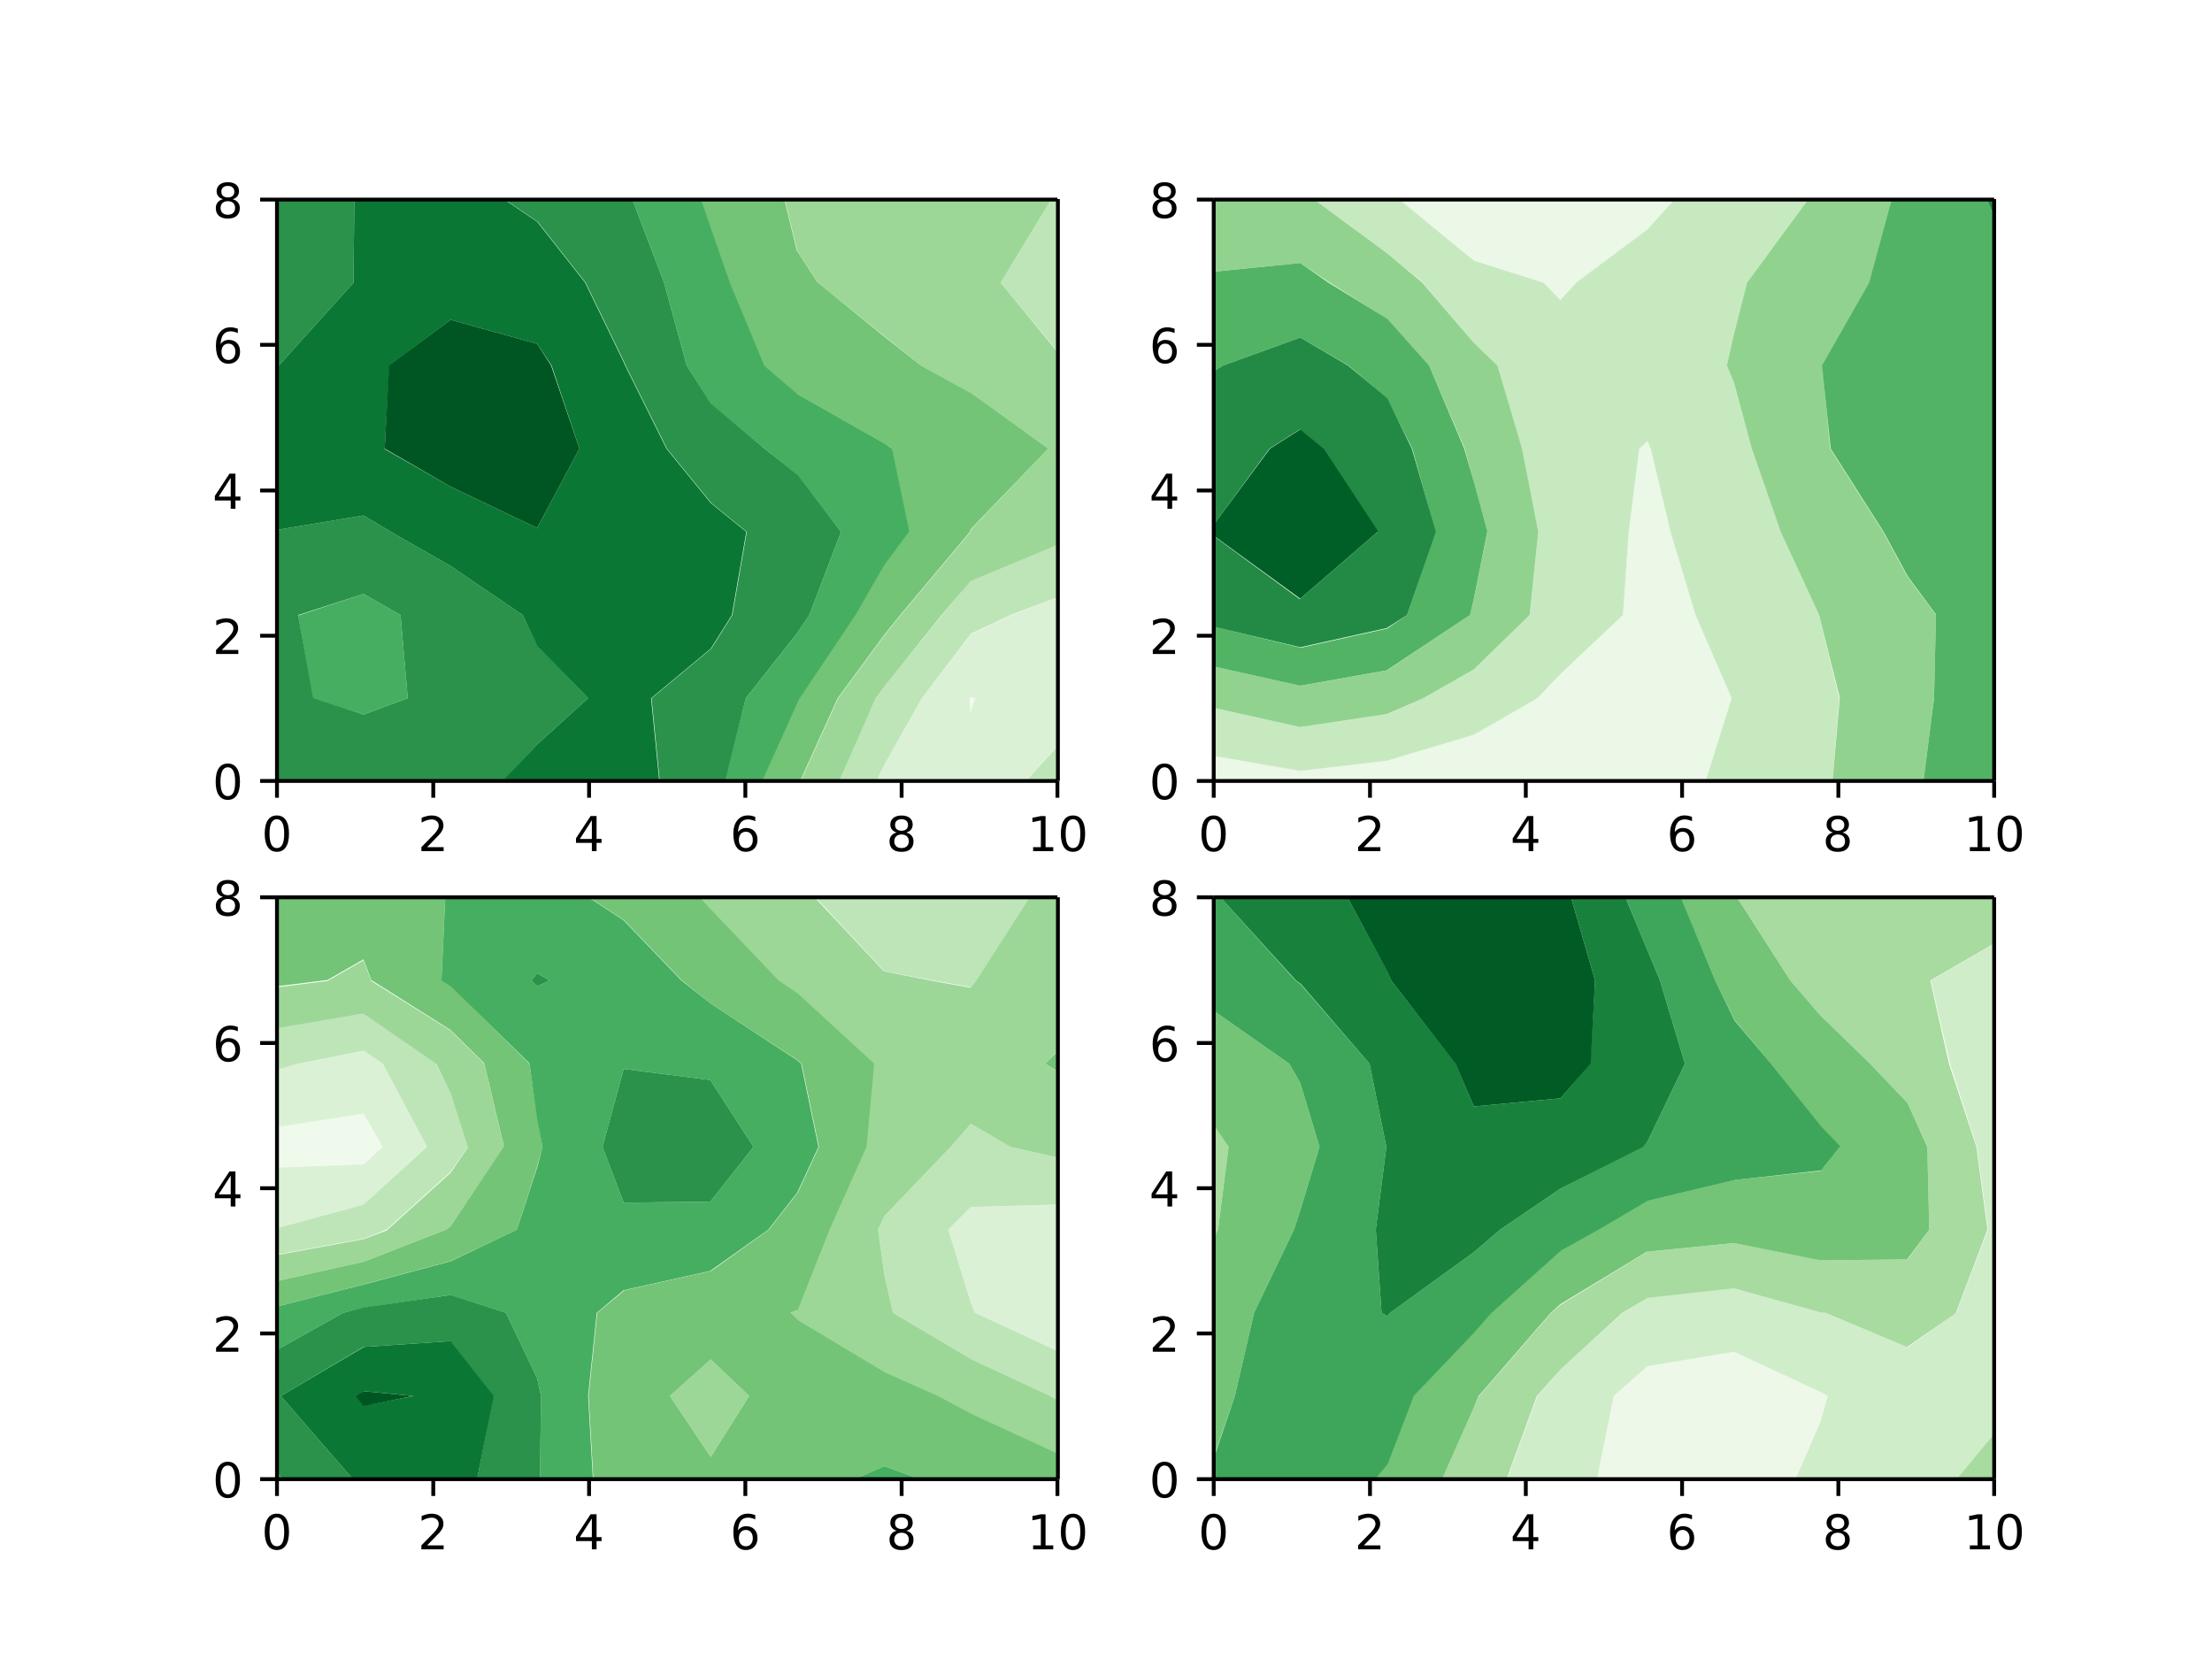 <svg height="460" viewBox="0 0 460 345" width="460pt" xmlns="http://www.w3.org/2000/svg" xmlns:xlink="http://www.w3.org/1999/xlink">
  <defs>
    <style>
      *{stroke-linecap:butt;stroke-linejoin:round}
    </style>
  </defs>
  <g id="figure_1">
    <path d="M0 345.6h460.8V0H0z" fill="#fff" id="patch_1"/>
    <g id="axes_1">
      <path d="M57.6 162.4h162.3v-121H57.6z" fill="#fff" id="patch_2"/>
      <path clip-path="url(#p46845d5eba)" d="M201.9 148.2l.9-3-1-.2v.2z" fill="#eff9ec" id="PathCollection_1"/>
      <path clip-path="url(#p46845d5eba)" d="M183.9 162.4h29.5l6.5-7.3v-30.9l-9.5 3.7-8.5 4-10.2 13.3-7.8 13.7-1.6 3.5zm17.8-17.2l.2-.2.9.2-1 3z" fill="#dbf1d6" id="PathCollection_2"/>
      <g id="PathCollection_3" fill="#bee5b8">
        <path clip-path="url(#p46845d5eba)" d="M183.9 159l7.8-13.8 10.2-13.4 8.5-4 9.5-3.6v-11l-18 7.5-6 7.2-12 14.9-1.8 2.4-7.8 17.2h8zM220 162.4v-7.3l-6.6 7.3zM220 73.2V41.5h-1.4l-10.5 17.3z"/>
      </g>
      <path clip-path="url(#p46845d5eba)" d="M182.1 145.2l1.8-2.4 12-15 6-7 18-7.5V73.2l-11.8-14.4 10.5-17.3H163.2l2.6 10.7 4.3 6.6 13.8 11.1 7.6 6.1 10.4 5.8L218 93.3 202 110l-.2.6-14.5 17.3-3.3 4.1-9.7 13.2-7.8 17.2h8z" fill="#9cd797" id="PathCollection_4"/>
      <path clip-path="url(#p46845d5eba)" d="M165.8 162.4h.6l7.8-17.2 9.7-13.2 3.3-4.1 14.5-17.3.2-.6L218 93.3 202 81.8 191.5 76l-7.6-6L170 58.7l-4.3-6.6-2.6-10.7h-17.4l2 5.8 4 11.5 7 17.2 7 6 18 10.2 1.7 1.1 3.6 17.3-5.2 7-6 10.3-11.6 17.3-.5 1-7.3 16.2z" fill="#73c476" id="PathCollection_5"/>
      <g id="PathCollection_6" fill="#46ae60">
        <path clip-path="url(#p46845d5eba)" d="M75.6 148.6l9.2-3.4-1.5-17.3-7.7-4.4L62 128l3 17.3zM165.8 146.2l.5-1 11.6-17.3 6-10.4 5.2-7-3.6-17.2-1.6-1.1-18-10.2-7-6-7.1-17.2-4-11.5-2-5.8h-14.3l6.6 17.3 4.7 17.2 5 8 11.2 9.3 6.8 5.5 9.1 11.8-6.6 17.3-2.5 3.7-10.7 13.6-4.4 17.2h7.8zM58 41.5h-.4v6.2z"/>
      </g>
      <g id="PathCollection_7" fill="#2a924a">
        <path clip-path="url(#p46845d5eba)" d="M75.6 162.4h29l7.1-7.6 10.6-9.6-10.6-11-3-6.3-15-10.2-12.4-7.1-5.7-3.4-18 3v52.2zm-10.5-17.2L62 127.9l13.6-4.4 7.7 4.4 1.5 17.3-9.2 3.4zM147.8 162.4h3l4.3-17.2 10.7-13.6 2.5-3.7 6.6-17.3-9-11.8-6.9-5.5-11.2-9.4-5-7.9-4.7-17.2-6.6-17.3H105l6.8 4.6 10 12.7 8 16.5.3.7 8.6 17.3 9.2 11.3 7.4 6-3 17.3-4.4 7-12.4 10.3 1.7 17.2zM58 76l15.5-17.2.2-17.3H58l-.3 6.2V76.6z"/>
      </g>
      <path clip-path="url(#p46845d5eba)" d="M111.7 162.4h25.4l-1.7-17.2 12.4-10.3 4.4-7 3-17.3-7.4-6-9.2-11.3L130 76l-.3-.7-8-16.5-10-12.7-6.8-4.6H73.7l-.2 17.3L58 76l-.4.6V110.2l18-3 5.7 3.4 12.4 7.1 15 10.2 3 6.4 10.6 10.9-10.6 9.6-7.2 7.6zM80 93.4L81 76l12.7-9.5 18 5 3 4.5 5.8 17.3-8.8 16.5-18-8.6z" fill="#0b7734" id="PathCollection_8"/>
      <path clip-path="url(#p46845d5eba)" d="M93.7 101.2l18 8.6 8.8-16.5-5.9-17.3-2.9-4.5-18-5L80.9 76 80 93.3z" fill="#005622" id="PathCollection_9"/>
      <g id="matplotlib.axis_1">
        <g id="xtick_1">
          <g id="line2d_1">
            <defs>
              <path d="M0 0v3.5" id="meee2cf6b70" stroke="#000" stroke-width=".8"/>
            </defs>
            <use x="57.6" xlink:href="#meee2cf6b70" y="162.4" stroke="#000" stroke-width=".8"/>
          </g>
          <g id="text_1">
            <defs>
              <path d="M31.8 66.4q-7.6 0-11.5-7.5-3.8-7.5-3.8-22.5t3.8-22.5q3.9-7.5 11.5-7.5 7.7 0 11.5 7.5T47 36.4q0 15-3.8 22.5t-11.5 7.5zm0 7.8q12.2 0 18.7-9.7T57 36.4Q57 18 50.5 8.3 44-1.4 31.8-1.4 19.5-1.4 13 8.3q-6.5 9.7-6.5 28 0 18.5 6.5 28.2 6.4 9.7 18.7 9.7z" id="DejaVuSans-30"/>
            </defs>
            <use xlink:href="#DejaVuSans-30" transform="matrix(.1 0 0 -.1 54.4 177)"/>
          </g>
        </g>
        <g id="xtick_2">
          <use x="90.1" xlink:href="#meee2cf6b70" y="162.4" stroke="#000" stroke-width=".8" id="line2d_2"/>
          <g id="text_2">
            <defs>
              <path d="M19.2 8.3h34.4V0H7.3v8.3l15.3 15.6q9.7 9.8 12.2 12.6 4.7 5.3 6.6 9 2 3.7 2 7.3 0 5.8-4.2 9.5-4 3.6-10.6 3.6-4.6 0-9.8-1.6-5.1-1.6-11-4.9v10q6 2.4 11.1 3.6 5.2 1.2 9.5 1.2 11.4 0 18-5.7 6.8-5.6 6.8-15 0-4.6-1.7-8.6-1.6-4-6-9.5l-7.9-8.2L19.2 8.3z" id="DejaVuSans-32"/>
            </defs>
            <use xlink:href="#DejaVuSans-32" transform="matrix(.1 0 0 -.1 86.9 177)"/>
          </g>
        </g>
        <g id="xtick_3">
          <use x="122.5" xlink:href="#meee2cf6b70" y="162.4" stroke="#000" stroke-width=".8" id="line2d_3"/>
          <g id="text_3">
            <defs>
              <path d="M37.8 64.3l-25-39h25zM35.2 73h12.4V25.4H58v-8.2H47.6V0h-9.8v17.2h-33v9.5z" id="DejaVuSans-34"/>
            </defs>
            <use xlink:href="#DejaVuSans-34" transform="matrix(.1 0 0 -.1 119.3 177)"/>
          </g>
        </g>
        <g id="xtick_4">
          <use x="155" xlink:href="#meee2cf6b70" y="162.4" stroke="#000" stroke-width=".8" id="line2d_4"/>
          <g id="text_4">
            <defs>
              <path d="M33 40.4q-6.6 0-10.5-4.6-3.9-4.5-3.9-12.4T22.5 11Q26.4 6.4 33 6.4q6.7 0 10.5 4.6 4 4.5 4 12.4t-4 12.4q-3.8 4.6-10.5 4.6zm19.6 30.9v-9Q48.9 64.1 45 65q-3.8 1-7.5 1-9.8 0-15-6.7-5-6.6-5.8-19.9 2.9 4.3 7.2 6.5 4.4 2.3 9.6 2.3 11 0 17.4-6.7 6.3-6.6 6.3-18.1 0-11.2-6.6-18Q44-1.4 33-1.4q-12.6 0-19.3 9.7Q7 18 7 36.3 7 53.8 15.2 64q8.2 10.3 22 10.3 3.7 0 7.5-.7 3.8-.8 7.9-2.2z" id="DejaVuSans-36"/>
            </defs>
            <use xlink:href="#DejaVuSans-36" transform="matrix(.1 0 0 -.1 151.8 177)"/>
          </g>
        </g>
        <g id="xtick_5">
          <use x="187.5" xlink:href="#meee2cf6b70" y="162.4" stroke="#000" stroke-width=".8" id="line2d_5"/>
          <g id="text_5">
            <defs>
              <path d="M31.8 34.6q-7 0-11-3.7-4.1-3.8-4.1-10.4 0-6.6 4-10.3 4-3.8 11-3.8 7.1 0 11.2 3.8 4 3.8 4 10.3 0 6.6-4 10.4-4 3.7-11.1 3.7zm-9.9 4.2q-6.3 1.6-9.9 6Q8.5 49 8.5 55.2q0 8.8 6.2 13.8 6.3 5.1 17 5.1 11 0 17.2-5Q55 64 55 55.2q0-6.2-3.6-10.6-3.5-4.3-9.8-5.9 7.1-1.6 11.1-6.5 4-4.8 4-11.8 0-10.6-6.5-16.3-6.5-5.6-18.5-5.6T13.2 4.2Q6.8 10 6.8 20.5q0 7 4 11.8 4 4.9 11.1 6.5zm-3.6 15.6q0-5.7 3.5-8.8 3.6-3.2 10-3.2 6.3 0 10 3.2 3.5 3.1 3.5 8.8 0 5.7-3.6 8.8-3.6 3.2-10 3.2-6.3 0-9.9-3.2-3.5-3.1-3.5-8.8z" id="DejaVuSans-38"/>
            </defs>
            <use xlink:href="#DejaVuSans-38" transform="matrix(.1 0 0 -.1 184.3 177)"/>
          </g>
        </g>
        <g id="xtick_6">
          <use x="219.9" xlink:href="#meee2cf6b70" y="162.4" stroke="#000" stroke-width=".8" id="line2d_6"/>
          <g id="text_6">
            <defs>
              <path d="M12.4 8.3h16.1v55.6L11 60.4v9l17.4 3.5h9.9V8.3h16V0H12.5z" id="DejaVuSans-31"/>
            </defs>
            <g transform="matrix(.1 0 0 -.1 213.6 177)">
              <use xlink:href="#DejaVuSans-31"/>
              <use x="63.6" xlink:href="#DejaVuSans-30"/>
            </g>
          </g>
        </g>
      </g>
      <g id="matplotlib.axis_2">
        <g id="ytick_1">
          <g id="line2d_7">
            <defs>
              <path d="M0 0h-3.5" id="mc813311d67" stroke="#000" stroke-width=".8"/>
            </defs>
            <use x="57.6" xlink:href="#mc813311d67" y="162.4" stroke="#000" stroke-width=".8"/>
          </g>
          <use xlink:href="#DejaVuSans-30" transform="matrix(.1 0 0 -.1 44.2 166.2)" id="text_7"/>
        </g>
        <g id="ytick_2">
          <use x="57.6" xlink:href="#mc813311d67" y="132.2" stroke="#000" stroke-width=".8" id="line2d_8"/>
          <use xlink:href="#DejaVuSans-32" transform="matrix(.1 0 0 -.1 44.2 136)" id="text_8"/>
        </g>
        <g id="ytick_3">
          <use x="57.6" xlink:href="#mc813311d67" y="102" stroke="#000" stroke-width=".8" id="line2d_9"/>
          <use xlink:href="#DejaVuSans-34" transform="matrix(.1 0 0 -.1 44.2 105.8)" id="text_9"/>
        </g>
        <g id="ytick_4">
          <use x="57.6" xlink:href="#mc813311d67" y="71.7" stroke="#000" stroke-width=".8" id="line2d_10"/>
          <use xlink:href="#DejaVuSans-36" transform="matrix(.1 0 0 -.1 44.2 75.5)" id="text_10"/>
        </g>
        <g id="ytick_5">
          <use x="57.6" xlink:href="#mc813311d67" y="41.5" stroke="#000" stroke-width=".8" id="line2d_11"/>
          <use xlink:href="#DejaVuSans-38" transform="matrix(.1 0 0 -.1 44.2 45.3)" id="text_11"/>
        </g>
      </g>
      <path d="M57.6 162.4v-121" fill="none" stroke="#000" stroke-linecap="square" stroke-width=".8" id="patch_3"/>
      <path d="M220 162.4v-121" fill="none" stroke="#000" stroke-linecap="square" stroke-width=".8" id="patch_4"/>
      <path d="M57.6 162.4h162.3" fill="none" stroke="#000" stroke-linecap="square" stroke-width=".8" id="patch_5"/>
      <path d="M57.6 41.5h162.3" fill="none" stroke="#000" stroke-linecap="square" stroke-width=".8" id="patch_6"/>
    </g>
    <g id="axes_2">
      <path d="M252.4 162.4h162.3v-121H252.4z" fill="#fff" id="patch_7"/>
      <g id="PathCollection_10" fill="#ebf7e7">
        <path clip-path="url(#p4d32d36173)" d="M270.4 162.4h84.3l5.4-17.2-7.5-17.3-5.2-17.3-4-17.3-.8-1.6-1.7 1.6-2.2 17.3-1.2 17.3-13 12.4-4.8 4.9-13.2 7.6-18 5.4-18 2-18.1-3v5.2zM324.5 62.4l3.4-3.6 14.7-11.1 5.6-6.2H291l15.5 12.7 14.5 4.6z"/>
      </g>
      <path clip-path="url(#p4d32d36173)" d="M270.4 160.3l18-2.1 18.1-5.4 13.2-7.6 4.8-5 13-12.3 1.2-17.3 2.2-17.3 1.7-1.6.7 1.6 4.1 17.3 5.2 17.3 7.5 17.3-5.4 17.2h26.4l1.4-17.2-3.9-16-.3-1.3-8-17.3-6-17.3-3.7-13.7-1.5-3.6 1.5-6.6 2.7-10.6L376 41.5h-27.8l-5.6 6.2-14.7 11-3.4 3.7-3.5-3.6-14.5-4.6L291 41.5h-17.7l15.2 11.2 7.3 6 10.7 12.6 4.9 4.7 5 17.3 3.5 17.3-1.8 17.3-11.6 11.3-10.5 6-7.5 3.3-18 2.7-18.1-4v10z" fill="#c7e9c0" id="PathCollection_11"/>
      <g id="PathCollection_12" fill="#92d28f">
        <path clip-path="url(#p4d32d36173)" d="M270.4 151.2l18-2.7 7.6-3.3 10.5-6 11.6-11.3 1.8-17.3-3.4-17.3-5.1-17.3-4.9-4.7-10.7-12.5-7.3-6.1-15.2-11.2h-20.9v15l18-1.8 6 4 12 7.6 8.8 9.7 7.4 17.3 1.9 7 2.8 10.3-2.8 13.9-.8 3.4-17.2 11.5-18 3.2-18.1-4v8.6zM396.7 162.4h3.3l2.2-17.2.4-17.3-6-8.1-5-9.2-11-17.3L379 76l9.8-17.2 4.7-17.3H376l-12.7 17.3-2.7 10.6-1.5 6.6 1.5 3.6 3.7 13.7 6 17.3 8 17.3.3 1.2 4 16-1.5 17.3z"/>
      </g>
      <g id="PathCollection_13" fill="#52b365">
        <path clip-path="url(#p4d32d36173)" d="M414.7 162.4V45l-1.5-3.5h-19.8l-4.7 17.3-9.8 17.2 1.8 17.3 11 17.3 5 9.2 5.9 8-.4 17.4-2.2 17.2zM270.4 142.6l18-3.2 17.3-11.5.8-3.4 2.8-14-2.8-10.3-2-6.9-7.3-17.3-8.7-9.7-12.2-7.5-5.9-4.1-18 1.8v20.7l2-1.2 16-5.8 10 5.8 8 6.8 5.3 10.5 4.8 17.3-5.9 17.3-4.1 2.8-18 4-18.1-4.4v8.3z"/>
      </g>
      <g id="PathCollection_14" fill="#228a44">
        <path clip-path="url(#p4d32d36173)" d="M270.4 134.6l18-4 4.2-2.7 6-17.3-5-17.3-5.1-10.5-8.2-6.8-9.9-5.8-16 5.8-2 1.2V109.1L264 93.3l6.3-4 4.9 4 11.3 17.3-16.2 14-18-13.2v18.9zM414.7 45v-3.5h-1.5z"/>
      </g>
      <path clip-path="url(#p4d32d36173)" d="M270.4 124.5l16.2-14-11.3-17.2-4.9-4-6.3 4-11.7 15.8v2.3z" fill="#005f26" id="PathCollection_15"/>
      <g id="matplotlib.axis_3">
        <g id="xtick_7">
          <use x="252.4" xlink:href="#meee2cf6b70" y="162.4" stroke="#000" stroke-width=".8" id="line2d_12"/>
          <use xlink:href="#DejaVuSans-30" transform="matrix(.1 0 0 -.1 249.2 177)" id="text_12"/>
        </g>
        <g id="xtick_8">
          <use x="284.9" xlink:href="#meee2cf6b70" y="162.4" stroke="#000" stroke-width=".8" id="line2d_13"/>
          <use xlink:href="#DejaVuSans-32" transform="matrix(.1 0 0 -.1 281.7 177)" id="text_13"/>
        </g>
        <g id="xtick_9">
          <use x="317.3" xlink:href="#meee2cf6b70" y="162.4" stroke="#000" stroke-width=".8" id="line2d_14"/>
          <use xlink:href="#DejaVuSans-34" transform="matrix(.1 0 0 -.1 314.1 177)" id="text_14"/>
        </g>
        <g id="xtick_10">
          <use x="349.8" xlink:href="#meee2cf6b70" y="162.4" stroke="#000" stroke-width=".8" id="line2d_15"/>
          <use xlink:href="#DejaVuSans-36" transform="matrix(.1 0 0 -.1 346.6 177)" id="text_15"/>
        </g>
        <g id="xtick_11">
          <use x="382.3" xlink:href="#meee2cf6b70" y="162.4" stroke="#000" stroke-width=".8" id="line2d_16"/>
          <use xlink:href="#DejaVuSans-38" transform="matrix(.1 0 0 -.1 379 177)" id="text_16"/>
        </g>
        <g id="xtick_12">
          <use x="414.7" xlink:href="#meee2cf6b70" y="162.4" stroke="#000" stroke-width=".8" id="line2d_17"/>
          <g transform="matrix(.1 0 0 -.1 408.4 177)" id="text_17">
            <use xlink:href="#DejaVuSans-31"/>
            <use x="63.6" xlink:href="#DejaVuSans-30"/>
          </g>
        </g>
      </g>
      <g id="matplotlib.axis_4">
        <g id="ytick_6">
          <use x="252.4" xlink:href="#mc813311d67" y="162.4" stroke="#000" stroke-width=".8" id="line2d_18"/>
          <use xlink:href="#DejaVuSans-30" transform="matrix(.1 0 0 -.1 239 166.2)" id="text_18"/>
        </g>
        <g id="ytick_7">
          <use x="252.4" xlink:href="#mc813311d67" y="132.2" stroke="#000" stroke-width=".8" id="line2d_19"/>
          <use xlink:href="#DejaVuSans-32" transform="matrix(.1 0 0 -.1 239 136)" id="text_19"/>
        </g>
        <g id="ytick_8">
          <use x="252.4" xlink:href="#mc813311d67" y="102" stroke="#000" stroke-width=".8" id="line2d_20"/>
          <use xlink:href="#DejaVuSans-34" transform="matrix(.1 0 0 -.1 239 105.8)" id="text_20"/>
        </g>
        <g id="ytick_9">
          <use x="252.4" xlink:href="#mc813311d67" y="71.7" stroke="#000" stroke-width=".8" id="line2d_21"/>
          <use xlink:href="#DejaVuSans-36" transform="matrix(.1 0 0 -.1 239 75.5)" id="text_21"/>
        </g>
        <g id="ytick_10">
          <use x="252.4" xlink:href="#mc813311d67" y="41.5" stroke="#000" stroke-width=".8" id="line2d_22"/>
          <use xlink:href="#DejaVuSans-38" transform="matrix(.1 0 0 -.1 239 45.3)" id="text_22"/>
        </g>
      </g>
      <path d="M252.4 162.4v-121" fill="none" stroke="#000" stroke-linecap="square" stroke-width=".8" id="patch_8"/>
      <path d="M414.7 162.4v-121" fill="none" stroke="#000" stroke-linecap="square" stroke-width=".8" id="patch_9"/>
      <path d="M252.4 162.4h162.3" fill="none" stroke="#000" stroke-linecap="square" stroke-width=".8" id="patch_10"/>
      <path d="M252.4 41.5h162.3" fill="none" stroke="#000" stroke-linecap="square" stroke-width=".8" id="patch_11"/>
    </g>
    <g id="axes_3">
      <path d="M57.6 307.6h162.3v-121H57.6z" fill="#fff" id="patch_12"/>
      <path clip-path="url(#pd5f63c7b9c)" d="M75.6 242l4-3.5-4-6.9-18 2.8v8.4z" fill="#eff9ec" id="PathCollection_16"/>
      <g id="PathCollection_17" fill="#dbf1d6">
        <path clip-path="url(#pd5f63c7b9c)" d="M220 281v-30.5l-18.1.5-4.7 4.7 4.7 15.4.8 2zM75.6 250.5l13.2-12-9.2-17.3-4-2.7-13.6 2.7-4.4 1.3v11.9l18-2.8 4 6.9-4 3.6-18 .7v12.6z"/>
      </g>
      <g id="PathCollection_18" fill="#bee5b8">
        <path clip-path="url(#pd5f63c7b9c)" d="M220 291.1V281l-17.3-8-.8-2-4.7-15.3 4.7-4.7 18-.5v-9.8l-9.8-2.2-8.2-4.8-4.2 4.8-13.8 14.4-1.3 2.8 1.3 9.2 1.8 8.1 16.2 9.6 16.5 7.7zM75.6 257.6l4.8-1.9 13.3-12 3.6-5.2-3.6-11.3-3-6-15-10.4-18.1 2.9v8.8l4.4-1.3 13.6-2.7 4 2.7 9.2 17.3-13.2 12-18 4.9v5.5zM201.9 205.3l1.3-1.4 10.9-17.3h-44.5l14.3 15.4 10.2 1.9z"/>
      </g>
      <g id="PathCollection_19" fill="#9cd797">
        <path clip-path="url(#pd5f63c7b9c)" d="M147.8 303l8-12.7-8-7.6-8.5 7.6zM201.9 294l18 8.3v-11.2l-1.5-.8-16.5-7.7-16.2-9.6-1.8-8-1.3-9.3 1.3-2.8 13.8-14.4 4.2-4.8 8.2 4.8 9.8 2.2v-17.8l-2.5-1.7 2.5-2.7v-31.9h-5.8L203 204l-1.2 1.4-7.8-1.4-10.2-2-14.3-15.3h-24.2l2.4 2.6 14 14.7 4 2.7 16 14.6-1.7 17.3-7.7 17.2-6.6 16.7-1.5.6 1.5 1.6 18 10.8 11 4.9zM75.6 262.4l17.2-6.7.9-.7 11.1-16.5-4.1-17.3-7-6.9L77.2 204l-1.6-4.3-7.5 4.3-10.5 1.3v8.5l18-3 15.2 10.5 2.9 6 3.6 11.3-3.6 5.3-13.3 12-4.8 1.8-18 3.3v5.4z"/>
      </g>
      <g id="PathCollection_20" fill="#73c476">
        <path clip-path="url(#pd5f63c7b9c)" d="M129.7 307.6h48l6.2-2.7 7.4 2.7H220v-5.3l-18-8.3-7-3.7-11-4.9-18-10.8-1.6-1.6 1.5-.6 6.6-16.7 7.7-17.2 1.6-17.3-15.9-14.6-4-2.7-14-14.7-2.4-2.6h-23l7.3 4.8 12 12.5 6 4.8 18.1 11.8.8.7 3.6 17.3-4.4 9.5-6 7.7-12 8.6-18 4-5.7 4.7-1.8 17.3 1 17.3zm9.6-17.3l8.5-7.6 8 7.6-8 12.7zM75.6 267.1l18-4.8 13.9-6.6 4.2-13.1 1.1-4.1-1-6-1.7-11.3L93.7 205l-1.9-1.2.8-17.3h-35v18.6l10.5-1.3 7.5-4.3 1.6 4.3 16.5 10.4 7 6.9 4.1 17.3L93.7 255l-.9.7-17.2 6.7-18 4v5.3zM220 222.9v-4.4l-2.6 2.7z"/>
      </g>
      <g id="PathCollection_21" fill="#46ae60">
        <path clip-path="url(#pd5f63c7b9c)" d="M57.6 306.2v1.4h1.2zM122.3 290.3l1.8-17.3 5.6-4.7 18-4 12.1-8.6 6-7.7 4.4-9.5-3.6-17.3-.8-.7-18-11.8-6.1-4.8-12-12.5-7.3-4.8H92.6l-.8 17.3 1.9 1.2 16.4 16 1.6 11.5 1.1 5.9-1 4-4.3 13.2-13.8 6.6-18 4.8-18.1 4.6v9l13.8-7.7 4.2-1 18-2.7 11.6 3.7 6.5 13.6.8 3.7-.2 17.3h11zm3-51.8l4.4-16.2 18 2.3 9 13.9-9 11.4-18 .2zm-14.8-34.6l1.2-1.5 2.6 1.5-2.6 1.2zM183.9 307.6h7.4l-7.4-2.7-6.2 2.7z"/>
      </g>
      <g id="PathCollection_22" fill="#2a924a">
        <path clip-path="url(#pd5f63c7b9c)" d="M58.4 290.3l17.2-10.2 18-1.2 9 11.4-3.4 17.3h13.1l.2-17.3-.8-3.7-6.5-13.6-11.5-3.7-18 2.6-4.3 1.1-13.8 7.7v25.5l1.2 1.4h14.6zM129.7 250.1l18-.2 9-11.4-9-13.9-18-2.3-4.4 16.2zM111.7 205.1l2.6-1.2-2.6-1.5-1.2 1.5z"/>
      </g>
      <path clip-path="url(#pd5f63c7b9c)" d="M75.6 307.6h23.6l3.5-17.3-9-11.4-18 1.2-17.3 10.2 15 17.3zM74 290.3l1.7-1 10.3 1-10.3 2z" fill="#0b7734" id="PathCollection_23"/>
      <path clip-path="url(#pd5f63c7b9c)" d="M75.6 292.4l10.3-2.1-10.3-1-1.7 1z" fill="#005622" id="PathCollection_24"/>
      <g id="matplotlib.axis_5">
        <g id="xtick_13">
          <use x="57.6" xlink:href="#meee2cf6b70" y="307.6" stroke="#000" stroke-width=".8" id="line2d_23"/>
          <use xlink:href="#DejaVuSans-30" transform="matrix(.1 0 0 -.1 54.4 322.2)" id="text_23"/>
        </g>
        <g id="xtick_14">
          <use x="90.1" xlink:href="#meee2cf6b70" y="307.6" stroke="#000" stroke-width=".8" id="line2d_24"/>
          <use xlink:href="#DejaVuSans-32" transform="matrix(.1 0 0 -.1 86.9 322.2)" id="text_24"/>
        </g>
        <g id="xtick_15">
          <use x="122.5" xlink:href="#meee2cf6b70" y="307.6" stroke="#000" stroke-width=".8" id="line2d_25"/>
          <use xlink:href="#DejaVuSans-34" transform="matrix(.1 0 0 -.1 119.3 322.2)" id="text_25"/>
        </g>
        <g id="xtick_16">
          <use x="155" xlink:href="#meee2cf6b70" y="307.6" stroke="#000" stroke-width=".8" id="line2d_26"/>
          <use xlink:href="#DejaVuSans-36" transform="matrix(.1 0 0 -.1 151.8 322.2)" id="text_26"/>
        </g>
        <g id="xtick_17">
          <use x="187.5" xlink:href="#meee2cf6b70" y="307.6" stroke="#000" stroke-width=".8" id="line2d_27"/>
          <use xlink:href="#DejaVuSans-38" transform="matrix(.1 0 0 -.1 184.3 322.2)" id="text_27"/>
        </g>
        <g id="xtick_18">
          <use x="219.9" xlink:href="#meee2cf6b70" y="307.6" stroke="#000" stroke-width=".8" id="line2d_28"/>
          <g transform="matrix(.1 0 0 -.1 213.6 322.2)" id="text_28">
            <use xlink:href="#DejaVuSans-31"/>
            <use x="63.6" xlink:href="#DejaVuSans-30"/>
          </g>
        </g>
      </g>
      <g id="matplotlib.axis_6">
        <g id="ytick_11">
          <use x="57.6" xlink:href="#mc813311d67" y="307.6" stroke="#000" stroke-width=".8" id="line2d_29"/>
          <use xlink:href="#DejaVuSans-30" transform="matrix(.1 0 0 -.1 44.2 311.4)" id="text_29"/>
        </g>
        <g id="ytick_12">
          <use x="57.6" xlink:href="#mc813311d67" y="277.3" stroke="#000" stroke-width=".8" id="line2d_30"/>
          <use xlink:href="#DejaVuSans-32" transform="matrix(.1 0 0 -.1 44.2 281.1)" id="text_30"/>
        </g>
        <g id="ytick_13">
          <use x="57.6" xlink:href="#mc813311d67" y="247.1" stroke="#000" stroke-width=".8" id="line2d_31"/>
          <use xlink:href="#DejaVuSans-34" transform="matrix(.1 0 0 -.1 44.2 250.9)" id="text_31"/>
        </g>
        <g id="ytick_14">
          <use x="57.6" xlink:href="#mc813311d67" y="216.9" stroke="#000" stroke-width=".8" id="line2d_32"/>
          <use xlink:href="#DejaVuSans-36" transform="matrix(.1 0 0 -.1 44.2 220.7)" id="text_32"/>
        </g>
        <g id="ytick_15">
          <use x="57.6" xlink:href="#mc813311d67" y="186.6" stroke="#000" stroke-width=".8" id="line2d_33"/>
          <use xlink:href="#DejaVuSans-38" transform="matrix(.1 0 0 -.1 44.2 190.4)" id="text_33"/>
        </g>
      </g>
      <path d="M57.6 307.6v-121" fill="none" stroke="#000" stroke-linecap="square" stroke-width=".8" id="patch_13"/>
      <path d="M220 307.6v-121" fill="none" stroke="#000" stroke-linecap="square" stroke-width=".8" id="patch_14"/>
      <path d="M57.6 307.6h162.3" fill="none" stroke="#000" stroke-linecap="square" stroke-width=".8" id="patch_15"/>
      <path d="M57.6 186.6h162.3" fill="none" stroke="#000" stroke-linecap="square" stroke-width=".8" id="patch_16"/>
    </g>
    <g id="axes_4">
      <path d="M252.4 307.6h162.3v-121H252.4z" fill="#fff" id="patch_17"/>
      <path clip-path="url(#p9d4f93f46e)" d="M342.6 307.6h30.8l5.2-12 1.5-5.3-1.5-.8-18-8.5-18 3-7 6.3-3.5 17.3z" fill="#edf8e9" id="PathCollection_25"/>
      <path clip-path="url(#p9d4f93f46e)" d="M324.5 307.6h7.6l3.5-17.3 7-6.2 18-3 18 8.4 1.5.8-1.5 5.3-5.2 12H407l7.8-9.4v-102l-13.3 7.7 4 17.3 5.6 17.3 2.3 17.2-6.6 17.3-10 7.1-17-7-1-.3-18-5-18.1 2-5.2 3.2-12.9 11.7-4.9 5.6-6.3 17.3z" fill="#d0edca" id="PathCollection_26"/>
      <g id="PathCollection_27" fill="#a7dba0">
        <path clip-path="url(#p9d4f93f46e)" d="M306.5 307.6h6.8l6.3-17.3 5-5.6 12.8-11.7 5.2-3.1 18-2 18 5 1 .1 17 7.1 10.1-7 6.6-17.4-2.3-17.2-5.7-17.3-3.9-17.3 13.3-7.7v-9.6h-53.5l11.1 17.3 6.3 7.3 10.3 10 7.8 8.2 4.1 9 .4 17.3-4.5 6.2-18 .2-18-3.6-18.1 1.8-18 11-2 1.7-15 17.3-1.1 2.4-6.6 14.9zM414.7 307.6v-9.4l-7.8 9.4zM253.3 255.7l2.2-17.2-3.1-4.5v23.7z"/>
      </g>
      <g id="PathCollection_28" fill="#73c476">
        <path clip-path="url(#p9d4f93f46e)" d="M256.8 290.3l4-17.3 8.3-17.3 1.3-4 4-13.2-4-13.3-2.3-4-15.7-11V234l3.1 4.5-2.2 17.2-1 2v45.6zM288.5 307.6h11.4l6.6-14.9 1-2.4 15-17.3 2-1.8 18-10.9 18.1-1.8 18 3.6 18-.2 4.6-6.2-.4-17.2-4.1-9.1-7.8-8.2-10.3-10-6.3-7.3-11.1-17.3H349.4l7.3 17.3 4 8.2 7.5 9 10.4 13.1 4 4.3-4 5-18 1.9-18 4.3-10.2 6-7.9 4.4-14.5 13-3.5 4-12.6 13.2-5.4 14-2.6 3.3z"/>
      </g>
      <path clip-path="url(#p9d4f93f46e)" d="M270.4 307.6H286l2.6-3.2 5.4-14.1 12.6-13.2 3.5-4 14.5-13 7.9-4.4 10.2-6 18-4.3 18-2 4-5-4-4.2-10.4-13-7.6-9-4-8.3-7.2-17.3H338l4.6 11 2.6 6.3 5.2 17.3-7.8 16.2-.9 1-17.2 8.8-12.5 8.5-5.5 4.7-17.4 12.6-.6.7-1.2-.7-1.2-17.3 2.2-17.2-3.5-17.3-14.4-16.6-1-.7-15.6-17.3h-1.4v23.6l15.7 11 2.3 4 4 13.3-4 13.2-1.3 4-8.3 17.3-4 17.3-4.4 13v4.3z" fill="#3da65a" id="PathCollection_29"/>
      <path clip-path="url(#p9d4f93f46e)" d="M288.5 273.7l.6-.7 17.4-12.6 5.5-4.7 12.5-8.5 17.2-8.7.9-1.1 7.8-16.2-5.2-17.3-2.6-6.3-4.6-11h-11.3l5 17.3-1 17.3-6.2 7.2-18 1.7-3.8-9-13.4-17.2-.8-2-8.3-15.3H253.8l15.7 17.3 1 .7 14.3 16.6 3.5 17.3-2.2 17.2 1.2 17.3z" fill="#18823d" id="PathCollection_30"/>
      <path clip-path="url(#p9d4f93f46e)" d="M306.5 230.1l18-1.7 6.3-7.2.9-17.3-5-17.3h-46.5l8.3 15.4.8 1.9 13.4 17.3z" fill="#005b25" id="PathCollection_31"/>
      <g id="matplotlib.axis_7">
        <g id="xtick_19">
          <use x="252.4" xlink:href="#meee2cf6b70" y="307.6" stroke="#000" stroke-width=".8" id="line2d_34"/>
          <use xlink:href="#DejaVuSans-30" transform="matrix(.1 0 0 -.1 249.2 322.2)" id="text_34"/>
        </g>
        <g id="xtick_20">
          <use x="284.9" xlink:href="#meee2cf6b70" y="307.6" stroke="#000" stroke-width=".8" id="line2d_35"/>
          <use xlink:href="#DejaVuSans-32" transform="matrix(.1 0 0 -.1 281.7 322.2)" id="text_35"/>
        </g>
        <g id="xtick_21">
          <use x="317.3" xlink:href="#meee2cf6b70" y="307.6" stroke="#000" stroke-width=".8" id="line2d_36"/>
          <use xlink:href="#DejaVuSans-34" transform="matrix(.1 0 0 -.1 314.1 322.2)" id="text_36"/>
        </g>
        <g id="xtick_22">
          <use x="349.8" xlink:href="#meee2cf6b70" y="307.6" stroke="#000" stroke-width=".8" id="line2d_37"/>
          <use xlink:href="#DejaVuSans-36" transform="matrix(.1 0 0 -.1 346.6 322.2)" id="text_37"/>
        </g>
        <g id="xtick_23">
          <use x="382.3" xlink:href="#meee2cf6b70" y="307.6" stroke="#000" stroke-width=".8" id="line2d_38"/>
          <use xlink:href="#DejaVuSans-38" transform="matrix(.1 0 0 -.1 379 322.2)" id="text_38"/>
        </g>
        <g id="xtick_24">
          <use x="414.7" xlink:href="#meee2cf6b70" y="307.6" stroke="#000" stroke-width=".8" id="line2d_39"/>
          <g transform="matrix(.1 0 0 -.1 408.4 322.2)" id="text_39">
            <use xlink:href="#DejaVuSans-31"/>
            <use x="63.6" xlink:href="#DejaVuSans-30"/>
          </g>
        </g>
      </g>
      <g id="matplotlib.axis_8">
        <g id="ytick_16">
          <use x="252.4" xlink:href="#mc813311d67" y="307.6" stroke="#000" stroke-width=".8" id="line2d_40"/>
          <use xlink:href="#DejaVuSans-30" transform="matrix(.1 0 0 -.1 239 311.4)" id="text_40"/>
        </g>
        <g id="ytick_17">
          <use x="252.4" xlink:href="#mc813311d67" y="277.3" stroke="#000" stroke-width=".8" id="line2d_41"/>
          <use xlink:href="#DejaVuSans-32" transform="matrix(.1 0 0 -.1 239 281.1)" id="text_41"/>
        </g>
        <g id="ytick_18">
          <use x="252.4" xlink:href="#mc813311d67" y="247.1" stroke="#000" stroke-width=".8" id="line2d_42"/>
          <use xlink:href="#DejaVuSans-34" transform="matrix(.1 0 0 -.1 239 250.9)" id="text_42"/>
        </g>
        <g id="ytick_19">
          <use x="252.4" xlink:href="#mc813311d67" y="216.9" stroke="#000" stroke-width=".8" id="line2d_43"/>
          <use xlink:href="#DejaVuSans-36" transform="matrix(.1 0 0 -.1 239 220.7)" id="text_43"/>
        </g>
        <g id="ytick_20">
          <use x="252.4" xlink:href="#mc813311d67" y="186.6" stroke="#000" stroke-width=".8" id="line2d_44"/>
          <use xlink:href="#DejaVuSans-38" transform="matrix(.1 0 0 -.1 239 190.4)" id="text_44"/>
        </g>
      </g>
      <path d="M252.4 307.6v-121" fill="none" stroke="#000" stroke-linecap="square" stroke-width=".8" id="patch_18"/>
      <path d="M414.7 307.6v-121" fill="none" stroke="#000" stroke-linecap="square" stroke-width=".8" id="patch_19"/>
      <path d="M252.4 307.6h162.3" fill="none" stroke="#000" stroke-linecap="square" stroke-width=".8" id="patch_20"/>
      <path d="M252.4 186.6h162.3" fill="none" stroke="#000" stroke-linecap="square" stroke-width=".8" id="patch_21"/>
    </g>
  </g>
  <defs>
    <clipPath id="p46845d5eba">
      <path d="M57.6 41.5h162.3v121H57.6z"/>
    </clipPath>
    <clipPath id="p4d32d36173">
      <path d="M252.4 41.5h162.3v121H252.4z"/>
    </clipPath>
    <clipPath id="pd5f63c7b9c">
      <path d="M57.6 186.6h162.3v121H57.6z"/>
    </clipPath>
    <clipPath id="p9d4f93f46e">
      <path d="M252.4 186.6h162.3v121H252.4z"/>
    </clipPath>
  </defs>
</svg>
